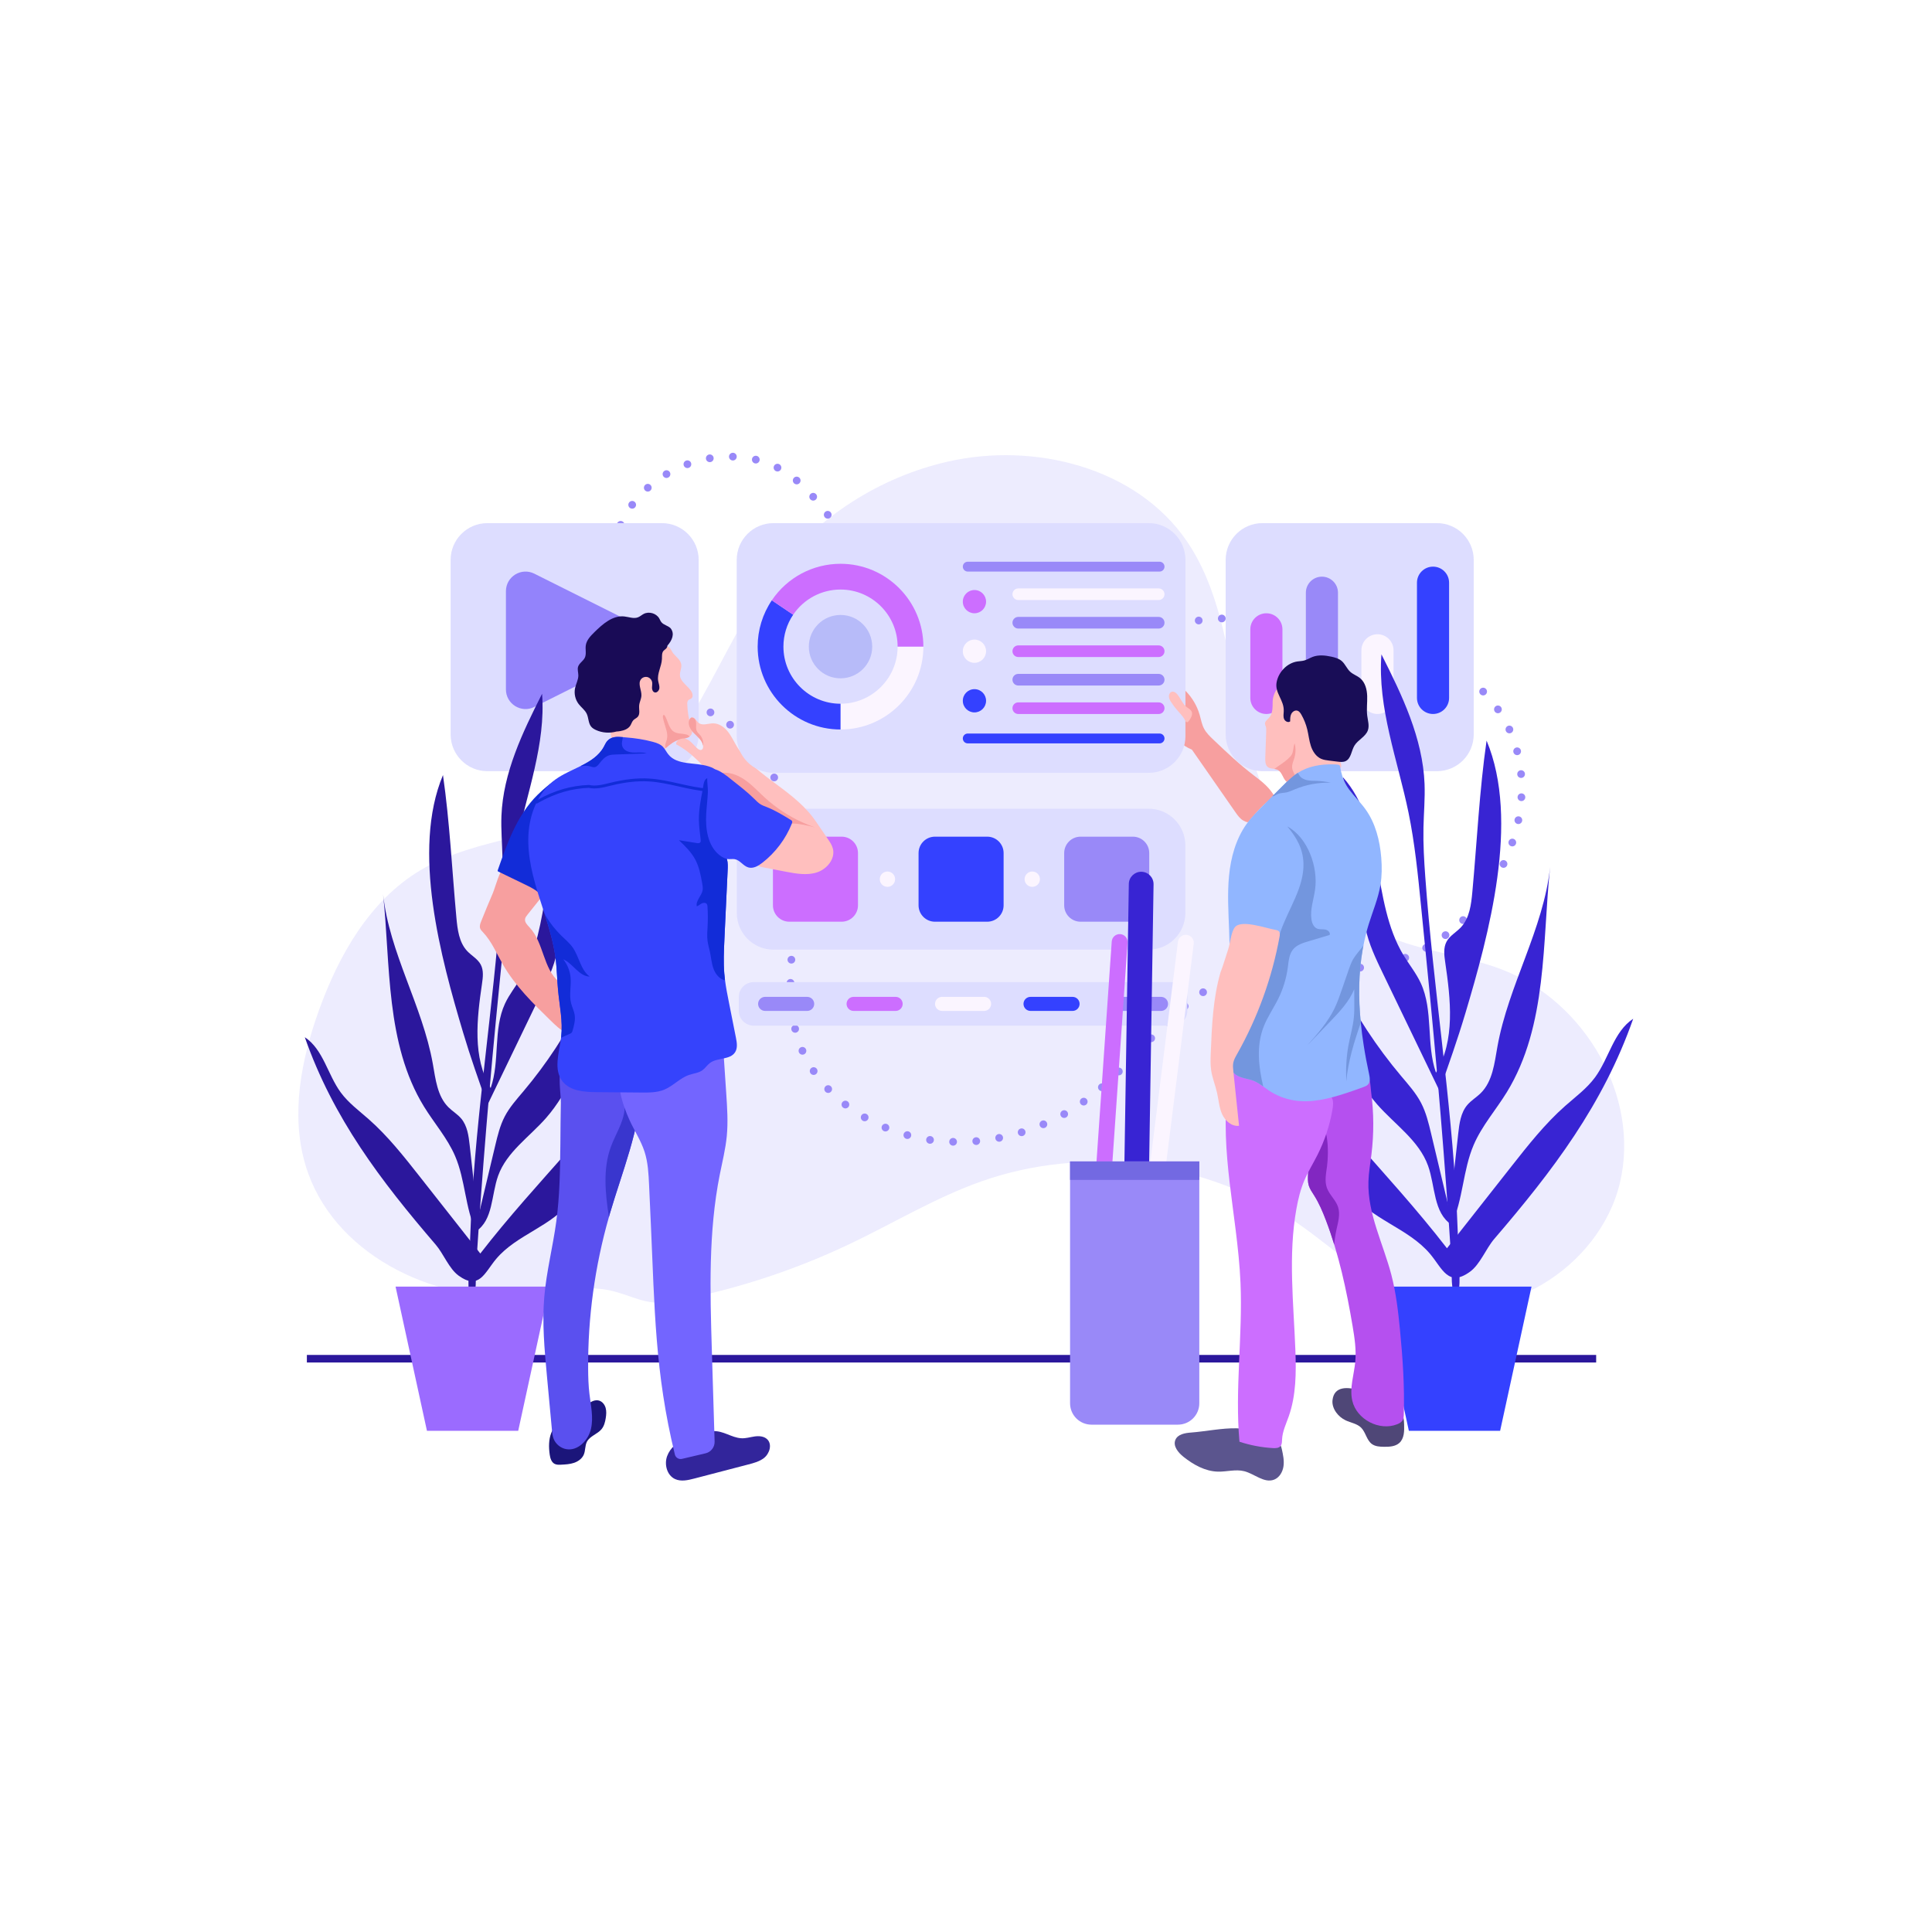 <?xml version="1.0" encoding="UTF-8" standalone="no"?> <svg xmlns:dc="http://purl.org/dc/elements/1.1/" xmlns:cc="http://creativecommons.org/ns#" xmlns:rdf="http://www.w3.org/1999/02/22-rdf-syntax-ns#" xmlns:svg="http://www.w3.org/2000/svg" xmlns="http://www.w3.org/2000/svg" viewBox="0 0 1000 669.333" height="666.667" width="666.667" xml:space="preserve" id="svg2"><g transform="matrix(1.333,0,0,-1.333,0,669.333)" id="g10"><g transform="scale(0.1)" id="g12"><path id="path16" style="fill:#2b179c;fill-opacity:1;fill-rule:nonzero;stroke:none" d="m 1191.58,971.051 h 5006.25 v 29.359 H 1191.58 Z"></path><path id="path18" style="fill:#edecfe;fill-opacity:1;fill-rule:nonzero;stroke:none" d="m 2026.35,1229.84 c -352.69,-26.09 -738.93,168.43 -840.08,507.31 -58.38,195.6 -17.33,407.6 51.53,599.76 77.17,215.31 197.68,427.52 393.86,545.08 224.2,134.34 512.24,125.21 736.68,259.14 319.7,190.78 415.94,603.31 642.44,898.78 164.84,215.02 406.56,369.79 670.83,429.52 336.56,76.07 729.52,-22.98 925.27,-307.13 124.43,-180.63 155.73,-406.89 200.01,-621.72 75.28,-365.18 231.24,-759.62 572.05,-910.85 145.14,-64.4 308.53,-76.37 456.45,-134.09 319.43,-124.63 533.84,-492.42 454.87,-826.08 -78.97,-333.66 -465.32,-569.12 -790.14,-459.27 -175.03,59.2 -309.84,196.97 -462.05,301.73 -352.88,242.86 -823.49,305.1 -1227.37,162.32 -177.26,-62.66 -339.31,-161.08 -508.99,-242.03 -220.17,-105.04 -454.24,-180.92 -694.2,-225.01 -100.21,-18.42 -154.22,26.38 -244.38,44.73 -108.2,22.01 -228.41,-14.17 -336.78,-22.19"></path><path id="path20" style="fill:none;stroke:#9989f8;stroke-width:30;stroke-linecap:round;stroke-linejoin:round;stroke-miterlimit:4;stroke-dasharray:0, 89.982;stroke-dashoffset:0;stroke-opacity:1" d="m 5454.2,3762.79 c 92.18,-34.9 178.13,-80.59 252.34,-139.47 407.98,-323.78 144.97,-977.3 -312.15,-1101.23 -180.16,-48.84 -376.38,13.32 -556.62,-35.2 -256.76,-69.1 -402.94,-333.97 -615.95,-493.12 -155.01,-115.81 -351.19,-175.3 -544.42,-165.08 -246.09,13.01 -496.96,157.33 -576.38,390.61 -50.49,148.29 -28.1,309.89 -16.86,466.14 19.1,265.6 -11.57,566.97 -216.49,737.04 -87.26,72.42 -197.24,112.35 -287.71,180.72 -195.38,147.63 -271.4,442.03 -152.39,656.05 119.02,214.02 430.25,300.9 632.19,162.38 108.83,-74.65 174.76,-195.5 259.05,-297.03 195.43,-235.39 506.83,-369.48 812.13,-349.7 221.61,14.36 435.73,82.46 658.44,86.91 210.26,4.21 453.87,-19.17 664.82,-99.02 z"></path><path id="path22" style="fill:#ddddff;fill-opacity:1;fill-rule:nonzero;stroke:none" d="m 2570.14,3267.12 h -677.6 c -78.86,0 -142.79,63.93 -142.79,142.79 v 677.6 c 0,78.86 63.93,142.79 142.79,142.79 h 677.6 c 78.86,0 142.79,-63.93 142.79,-142.79 v -677.6 c 0,-78.86 -63.93,-142.79 -142.79,-142.79"></path><path id="path24" style="fill:#9383fb;fill-opacity:1;fill-rule:nonzero;stroke:none" d="m 1964.5,3584.61 v 381.31 c 0,56.63 59.59,93.47 110.25,68.14 l 381.32,-190.65 c 56.14,-28.08 56.14,-108.21 0,-136.28 l -381.32,-190.66 c -50.66,-25.33 -110.25,11.51 -110.25,68.14"></path><path id="path26" style="fill:#ddddff;fill-opacity:1;fill-rule:nonzero;stroke:none" d="m 5579.62,3267.12 h -677.6 c -78.87,0 -142.8,63.93 -142.8,142.79 v 677.6 c 0,78.86 63.93,142.79 142.8,142.79 h 677.6 c 78.85,0 142.79,-63.93 142.79,-142.79 v -677.6 c 0,-78.86 -63.94,-142.79 -142.79,-142.79"></path><path id="path28" style="fill:#cc6eff;fill-opacity:1;fill-rule:nonzero;stroke:none" d="m 4917.25,3489.2 v 0 c -34.43,0 -62.35,27.92 -62.35,62.36 v 266.32 c 0,34.44 27.92,62.36 62.35,62.36 v 0 c 34.45,0 62.37,-27.92 62.37,-62.36 v -266.32 c 0,-34.44 -27.92,-62.36 -62.37,-62.36"></path><path id="path30" style="fill:#9989f8;fill-opacity:1;fill-rule:nonzero;stroke:none" d="m 5132.97,3489.2 v 0 c -34.45,0 -62.37,27.92 -62.37,62.36 v 408.48 c 0,34.44 27.92,62.36 62.37,62.36 v 0 c 34.43,0 62.35,-27.92 62.35,-62.36 v -408.48 c 0,-34.44 -27.92,-62.36 -62.35,-62.36"></path><path id="path32" style="fill:#fbf5ff;fill-opacity:1;fill-rule:nonzero;stroke:none" d="m 5348.67,3489.2 v 0 c -34.45,0 -62.37,27.92 -62.37,62.36 v 184.91 c 0,34.44 27.92,62.36 62.37,62.36 v 0 c 34.44,0 62.36,-27.92 62.36,-62.36 v -184.91 c 0,-34.44 -27.92,-62.36 -62.36,-62.36"></path><path id="path34" style="fill:#3441ff;fill-opacity:1;fill-rule:nonzero;stroke:none" d="m 5564.37,3489.2 v 0 c -34.43,0 -62.35,27.92 -62.35,62.36 v 447.41 c 0,34.44 27.92,62.36 62.35,62.36 v 0 c 34.44,0 62.36,-27.92 62.36,-62.36 v -447.41 c 0,-34.44 -27.92,-62.36 -62.36,-62.36"></path><path id="path36" style="fill:#ddddff;fill-opacity:1;fill-rule:nonzero;stroke:none" d="M 4552.94,2279.07 H 2926.27 c -31.8,0 -57.57,25.77 -57.57,57.56 v 53.72 c 0,31.8 25.77,57.57 57.57,57.57 h 1626.67 c 31.78,0 57.55,-25.77 57.55,-57.57 v -53.72 c 0,-31.79 -25.77,-57.56 -57.55,-57.56"></path><path id="path38" style="fill:#9989f8;fill-opacity:1;fill-rule:nonzero;stroke:none" d="m 3134.23,2336.19 h -163.25 c -15.08,0 -27.3,12.22 -27.3,27.3 v 0 c 0,15.08 12.22,27.31 27.3,27.31 h 163.25 c 15.08,0 27.31,-12.23 27.31,-27.31 v 0 c 0,-15.08 -12.23,-27.3 -27.31,-27.3"></path><path id="path40" style="fill:#cc6eff;fill-opacity:1;fill-rule:nonzero;stroke:none" d="m 3477.73,2336.19 h -163.25 c -15.08,0 -27.3,12.22 -27.3,27.3 v 0 c 0,15.08 12.22,27.31 27.3,27.31 h 163.25 c 15.08,0 27.3,-12.23 27.3,-27.31 v 0 c 0,-15.08 -12.22,-27.3 -27.3,-27.3"></path><path id="path42" style="fill:#fbf5ff;fill-opacity:1;fill-rule:nonzero;stroke:none" d="m 3821.23,2336.19 h -163.26 c -15.07,0 -27.29,12.22 -27.29,27.3 v 0 c 0,15.08 12.22,27.31 27.29,27.31 h 163.26 c 15.07,0 27.3,-12.23 27.3,-27.31 v 0 c 0,-15.08 -12.23,-27.3 -27.3,-27.3"></path><path id="path44" style="fill:#3441ff;fill-opacity:1;fill-rule:nonzero;stroke:none" d="m 4164.72,2336.19 h -163.25 c -15.08,0 -27.3,12.22 -27.3,27.3 v 0 c 0,15.08 12.22,27.31 27.3,27.31 h 163.25 c 15.08,0 27.31,-12.23 27.31,-27.31 v 0 c 0,-15.08 -12.23,-27.3 -27.31,-27.3"></path><path id="path46" style="fill:#9989f8;fill-opacity:1;fill-rule:nonzero;stroke:none" d="m 4508.22,2336.19 h -163.25 c -15.08,0 -27.31,12.22 -27.31,27.3 v 0 c 0,15.08 12.23,27.31 27.31,27.31 h 163.25 c 15.08,0 27.3,-12.23 27.3,-27.31 v 0 c 0,-15.08 -12.22,-27.3 -27.3,-27.3"></path><path id="path48" style="fill:#ddddff;fill-opacity:1;fill-rule:nonzero;stroke:none" d="M 4459.96,2574.05 H 3003.75 c -78.87,0 -142.79,63.93 -142.79,142.79 v 261.77 c 0,78.86 63.92,142.79 142.79,142.79 h 1456.21 c 78.86,0 142.79,-63.93 142.79,-142.79 v -261.77 c 0,-78.86 -63.93,-142.79 -142.79,-142.79"></path><path id="path50" style="fill:#cc6eff;fill-opacity:1;fill-rule:nonzero;stroke:none" d="m 3267.84,2682.61 h -202.88 c -35.16,0 -63.67,28.51 -63.67,63.67 v 202.88 c 0,35.17 28.51,63.67 63.67,63.67 h 202.88 c 35.17,0 63.67,-28.5 63.67,-63.67 v -202.88 c 0,-35.16 -28.5,-63.67 -63.67,-63.67"></path><path id="path52" style="fill:#3441ff;fill-opacity:1;fill-rule:nonzero;stroke:none" d="m 3833.3,2682.61 h -202.89 c -35.16,0 -63.67,28.51 -63.67,63.67 v 202.88 c 0,35.17 28.51,63.67 63.67,63.67 h 202.89 c 35.16,0 63.67,-28.5 63.67,-63.67 v -202.88 c 0,-35.16 -28.51,-63.67 -63.67,-63.67"></path><path id="path54" style="fill:#9989f8;fill-opacity:1;fill-rule:nonzero;stroke:none" d="m 4398.75,2682.61 h -202.88 c -35.17,0 -63.68,28.51 -63.68,63.67 v 202.88 c 0,35.17 28.51,63.67 63.68,63.67 h 202.88 c 35.16,0 63.67,-28.5 63.67,-63.67 v -202.88 c 0,-35.16 -28.51,-63.67 -63.67,-63.67"></path><path id="path56" style="fill:#fbf5ff;fill-opacity:1;fill-rule:nonzero;stroke:none" d="m 3475.68,2847.72 c 0,16.46 -13.34,29.8 -29.8,29.8 -16.45,0 -29.79,-13.34 -29.79,-29.8 0,-16.45 13.34,-29.79 29.79,-29.79 16.46,0 29.8,13.34 29.8,29.79"></path><path id="path58" style="fill:#fbf5ff;fill-opacity:1;fill-rule:nonzero;stroke:none" d="m 4038.08,2847.72 c 0,16.46 -13.34,29.8 -29.79,29.8 -16.46,0 -29.8,-13.34 -29.8,-29.8 0,-16.45 13.34,-29.79 29.8,-29.79 16.45,0 29.79,13.34 29.79,29.79"></path><path id="path60" style="fill:#2b179c;fill-opacity:1;fill-rule:nonzero;stroke:none" d="m 1183.5,2234.14 c 71.93,-47.58 88.52,-145.1 139.64,-214.55 29.85,-40.57 71.14,-70.9 108.9,-104.22 74.22,-65.5 135.88,-143.75 197.1,-221.53 78.63,-99.9 157.25,-199.79 235.87,-299.68 217.55,281.44 480.95,526.87 679.56,822 -18.91,-168.37 -171.99,-286.87 -244.12,-440.17 -27.35,-58.11 -43.45,-122.26 -81.28,-174.16 -75.14,-103.03 -211.92,-132.49 -292.88,-228.9 -44.15,-52.57 -65.81,-122.22 -145.2,-64.87 -37.56,27.13 -58.68,84.87 -89.03,120.22 -214.12,249.41 -398.2,490.82 -508.56,805.86"></path><path id="path62" style="fill:#2b179c;fill-opacity:1;fill-rule:nonzero;stroke:none" d="m 1646.17,1965.04 c 39.76,-64.71 91.17,-122.78 121.09,-192.58 39.87,-93.03 38.55,-200.04 80.96,-291.94 66.78,42.94 59.22,140.74 85.97,215.48 33.05,92.38 121.57,150.91 186.28,224.65 45.17,51.49 79.37,111.55 110.98,172.31 108.23,207.98 191.34,438.75 171.46,672.37 -62.56,-271.48 -190.54,-527.65 -370.04,-740.7 -26.39,-31.32 -54.13,-62.11 -73.05,-98.42 -18.31,-35.15 -27.66,-74.14 -36.84,-112.68 -22.58,-94.72 -45.15,-189.44 -67.72,-284.16 -10.48,94.88 -20.96,189.75 -31.43,284.62 -4.06,36.74 -9.08,75.82 -32.84,104.14 -14.24,16.96 -33.96,28.38 -49.68,43.98 -43.32,42.94 -50.06,109.16 -60.77,169.21 -40.21,225.44 -168.67,430.01 -192.98,657.72 28.92,-270.89 8.92,-580.41 158.61,-824"></path><path id="path64" style="fill:#2b179c;fill-opacity:1;fill-rule:nonzero;stroke:none" d="m 1797.99,2253.14 c 28.36,-95.13 61.51,-188.74 94.65,-282.29 68.82,142.76 137.64,285.53 206.46,428.31 26.04,54.01 52.31,108.73 64.25,167.49 8.68,42.71 9.56,86.55 12.41,130.03 9.34,142.43 39.97,282.51 70.52,421.94 -155.18,-172.56 -102.21,-453.06 -222.06,-651.78 -20.7,-34.31 -46.37,-65.76 -63.24,-102.1 -46.93,-101.08 -18.99,-222.71 -55.69,-327.94 -71.14,118.46 -53.79,267.82 -33.77,404.54 3.7,25.21 7.08,52.44 -4.93,74.91 -11.69,21.86 -35.32,34.22 -52.34,52.24 -31.98,33.88 -37.87,83.99 -42.14,130.38 -16.94,183.73 -25.8,370.71 -52.06,553.17 -122.72,-293.15 -7.79,-711.27 77.94,-998.9"></path><path id="path66" style="fill:#2b179c;fill-opacity:1;fill-rule:nonzero;stroke:none" d="m 1924.99,2293.37 c 5.63,58.41 11.43,116.81 17.23,175.2 5.96,60.01 11.92,120.01 17.87,180.01 11.3,113.79 22.64,227.81 45.65,339.83 39.59,192.71 113.95,383.06 99.11,579.23 -75.68,-149.8 -151.13,-306.15 -157.78,-473.84 -2.11,-53.29 2.83,-106.58 3.97,-159.9 1.3,-60.44 -2.3,-120.87 -6.69,-181.17 -29.5,-404.96 -94.8,-806.66 -115.11,-1212.37 -2.9,-57.81 -4.89,-115.68 -5.72,-173.57 -0.57,-40.39 -13.98,-117.49 7.93,-149.96 21.95,24.93 14.38,82.7 16.41,114.35 3.03,47.26 6.16,94.53 9.41,141.79 6.28,91.26 12.97,182.48 20.08,273.67 14.21,182.38 30.1,364.64 47.64,546.73"></path><path id="path68" style="fill:#9b6bff;fill-opacity:1;fill-rule:nonzero;stroke:none" d="m 2012.2,705.77 h -354.37 l -121.89,559.92 H 2134.1 L 2012.2,705.77"></path><path id="path70" style="fill:#3824d3;fill-opacity:1;fill-rule:nonzero;stroke:none" d="m 6341.62,2305.82 c -76.32,-50.48 -93.92,-153.95 -148.16,-227.64 -31.68,-43.04 -75.48,-75.21 -115.54,-110.58 -78.74,-69.49 -144.17,-152.52 -209.13,-235.05 -83.42,-105.99 -166.84,-211.98 -250.26,-317.96 -230.82,298.62 -510.29,559.03 -721.01,872.15 20.06,-178.63 182.48,-304.36 259.01,-467.02 29.01,-61.66 46.09,-129.72 86.24,-184.78 79.72,-109.33 224.84,-140.57 310.75,-242.88 46.83,-55.77 69.82,-129.67 154.06,-68.81 39.84,28.78 62.25,90.04 94.46,127.55 227.18,264.63 422.49,520.76 539.58,855.02"></path><path id="path72" style="fill:#3824d3;fill-opacity:1;fill-rule:nonzero;stroke:none" d="m 5850.72,2020.3 c -42.19,-68.65 -96.73,-130.26 -128.47,-204.33 -42.3,-98.7 -40.91,-212.24 -85.91,-309.74 -70.85,45.56 -62.83,149.31 -91.21,228.63 -35.07,98 -128.99,160.12 -197.64,238.35 -47.93,54.62 -84.21,118.35 -117.76,182.81 -114.83,220.68 -203.01,465.53 -181.92,713.4 66.39,-288.04 202.17,-559.83 392.63,-785.89 27.99,-33.23 57.43,-65.9 77.51,-104.43 19.42,-37.29 29.34,-78.65 39.09,-119.55 23.94,-100.5 47.89,-201 71.84,-301.5 11.12,100.67 22.23,201.33 33.35,302 4.3,38.97 9.63,80.45 34.84,110.48 15.1,18 36.03,30.12 52.71,46.66 45.96,45.56 53.12,115.82 64.48,179.54 42.66,239.19 178.96,456.25 204.76,697.85 -30.69,-287.42 -9.47,-615.82 -168.3,-874.28"></path><path id="path74" style="fill:#3824d3;fill-opacity:1;fill-rule:nonzero;stroke:none" d="m 5689.64,2325.98 c -30.08,-100.92 -65.26,-200.25 -100.42,-299.52 -73.02,151.49 -146.04,302.96 -219.06,454.45 -27.62,57.31 -55.51,115.36 -68.17,177.71 -9.21,45.31 -10.15,91.83 -13.18,137.96 -9.9,151.13 -42.4,299.75 -74.8,447.68 164.64,-183.09 108.44,-480.69 235.61,-691.54 21.95,-36.4 49.18,-69.76 67.09,-108.33 49.79,-107.25 20.14,-236.3 59.08,-347.95 75.5,125.7 57.08,284.16 35.83,429.23 -3.92,26.74 -7.5,55.64 5.24,79.47 12.39,23.2 37.47,36.32 55.53,55.44 33.92,35.93 40.18,89.11 44.72,138.33 17.96,194.94 27.36,393.33 55.22,586.92 130.22,-311.04 8.27,-754.67 -82.69,-1059.85"></path><path id="path76" style="fill:#3824d3;fill-opacity:1;fill-rule:nonzero;stroke:none" d="m 5554.89,2368.67 c -5.97,61.97 -12.12,123.93 -18.27,185.89 -6.33,63.66 -12.65,127.32 -18.97,190.98 -11.99,120.74 -24.02,241.72 -48.43,360.57 -42.01,204.47 -120.91,406.43 -105.16,614.58 80.3,-158.94 160.35,-324.83 167.41,-502.76 2.24,-56.54 -3.01,-113.08 -4.22,-169.65 -1.36,-64.12 2.44,-128.24 7.1,-192.23 31.29,-429.66 100.59,-855.87 122.14,-1286.34 3.07,-61.33 5.19,-122.73 6.06,-184.15 0.61,-42.86 14.84,-124.66 -8.4,-159.11 -23.3,26.45 -15.27,87.74 -17.42,121.32 -3.21,50.16 -6.54,100.3 -9.99,150.44 -6.66,96.82 -13.76,193.61 -21.29,290.36 -15.09,193.52 -31.95,386.9 -50.56,580.1"></path><path id="path78" style="fill:#3441ff;fill-opacity:1;fill-rule:nonzero;stroke:none" d="m 5470.56,705.77 h 354.37 l 121.9,559.92 h -598.16 l 121.89,-559.92"></path><path id="path80" style="fill:#fbf5ff;fill-opacity:1;fill-rule:nonzero;stroke:none" d="m 4477.43,1587.67 v 0 c -16.9,2.12 -28.88,17.54 -26.76,34.45 l 123.29,982.71 c 2.12,16.9 17.54,28.88 34.43,26.76 v 0 c 16.91,-2.12 28.89,-17.54 26.77,-34.44 l -123.29,-982.72 c -2.12,-16.89 -17.54,-28.88 -34.44,-26.76"></path><path id="path82" style="fill:#cc6eff;fill-opacity:1;fill-rule:nonzero;stroke:none" d="m 4277.14,1584.83 v 0 c -17,1.17 -29.82,15.9 -28.65,32.9 l 68.32,988.06 c 1.17,17 15.9,29.82 32.89,28.64 v 0 c 17,-1.17 29.83,-15.9 28.65,-32.89 l -68.31,-988.07 c -1.19,-16.99 -15.91,-29.81 -32.9,-28.64"></path><path id="path84" style="fill:#3824d3;fill-opacity:1;fill-rule:nonzero;stroke:none" d="m 4411.36,1573.21 v 0 c -26.52,0.41 -47.68,22.26 -47.26,48.79 l 19.05,1207.28 c 0.42,26.53 22.27,47.69 48.79,47.27 v 0 c 26.52,-0.42 47.7,-22.26 47.28,-48.78 l -19.07,-1207.29 c -0.41,-26.53 -22.25,-47.69 -48.79,-47.27"></path><path id="path86" style="fill:#9989f8;fill-opacity:1;fill-rule:nonzero;stroke:none" d="m 4573.79,729.672 h -335.68 c -45.89,0 -83.08,37.187 -83.08,83.078 v 939.04 h 501.84 V 812.75 c 0,-45.891 -37.2,-83.078 -83.08,-83.078"></path><path id="path88" style="fill:#7369e2;fill-opacity:1;fill-rule:nonzero;stroke:none" d="m 4155.03,1680.03 h 501.84 v 71.758 h -501.84 z"></path><path id="path90" style="fill:#1b157a;fill-opacity:1;fill-rule:nonzero;stroke:none" d="m 2134.53,613.172 c 1.99,-13.91 6.57,-29.332 19.08,-35.75 7.63,-3.922 16.65,-3.582 25.21,-3.16 16.95,0.847 34.15,1.738 50.21,7.218 16.05,5.489 31.1,16.258 37.77,31.872 6.78,15.839 4.3,34.687 12.21,50 11.6,22.429 40.85,29.418 56.86,48.949 9.8,11.961 13.76,27.609 16.19,42.879 2.08,13.152 3.21,26.8 -0.42,39.609 -3.63,12.801 -12.83,24.711 -25.63,28.359 -14.56,4.153 -30.1,-3.019 -41.71,-12.738 -11.6,-9.719 -20.88,-22.058 -32.95,-31.191 -16.13,-12.199 -36.08,-17.879 -54.68,-25.828 -59.54,-25.461 -70.8,-79.77 -62.14,-140.219"></path><path id="path92" style="fill:#5a50ef;fill-opacity:1;fill-rule:nonzero;stroke:none" d="m 2491.1,2041.43 c -7.19,-165.9 -75.2,-329.39 -122.79,-491.6 -1.3,-4.6 -2.7,-9.2 -3.9,-13.8 -54.7,-191.3 -82,-390.4 -80.7,-589.288 0.2,-32.41 1.2,-64.91 5,-97.101 5.3,-45.5 16.3,-91.809 6,-136.411 -10.3,-44.601 -51.2,-86.8 -96.2,-78.589 -22.2,3.988 -41.7,20.398 -49.4,41.488 -3.9,10.613 -5,21.902 -6,33.113 -6.5,70.488 -13.01,140.887 -19.6,211.387 -9.3,101.411 -18.7,203.401 -10.11,304.901 8.31,98.5 33.41,194.8 46.61,292.81 13.5,99.2 14.7,199.69 15.89,299.79 0,53.8 1.21,107.71 1.9,161.6 0.4,36.91 -14.2,108.8 5.91,140.6 34.29,53.91 208.6,49.9 267.6,59.21 8.1,1.3 17.09,2.39 23.9,-2.21 7.3,-4.89 9.4,-14.6 10.6,-23.4 5.5,-37.6 6.9,-75.1 5.29,-112.5"></path><path id="path94" style="fill:#3936ce;fill-opacity:1;fill-rule:nonzero;stroke:none" d="m 2491.1,2041.43 c -7.19,-165.9 -75.2,-329.39 -122.79,-491.6 -1.3,-4.6 -2.7,-9.2 -3.9,-13.8 -14.11,91.6 -24,186.2 7.6,272.6 17.7,48.11 48,92.71 53.09,143.7 2.31,23.51 -0.79,47.61 4.91,70.61 13.7,55.49 40.6,45 61.09,18.49"></path><path id="path96" style="fill:#32259b;fill-opacity:1;fill-rule:nonzero;stroke:none" d="m 2878.14,676.93 c 17.46,-1.129 34.57,4.449 51.88,6.929 17.32,2.481 36.91,1.09 49.33,-11.23 19.86,-19.68 8.85,-55.738 -13.3,-72.797 -17.25,-13.293 -38.96,-19.09 -60.04,-24.594 -69.95,-18.246 -139.91,-36.488 -209.86,-54.738 -24.6,-6.418 -51.53,-12.68 -74.68,-2.16 -31.38,14.25 -42.81,56.308 -31.18,88.742 11.64,32.438 40.68,55.77 71.64,70.918 32.34,15.84 71.5,24.672 107.52,26.469 39.63,1.98 70.41,-25.047 108.69,-27.539"></path><path id="path98" style="fill:#7365ff;fill-opacity:1;fill-rule:nonzero;stroke:none" d="m 2444.4,1912.42 c 18.79,-41.32 44.36,-79.7 58.34,-122.88 13.52,-41.79 15.63,-86.27 17.63,-130.15 2.38,-52.18 4.75,-104.35 7.13,-156.53 14.46,-317.63 15.36,-570.981 92.99,-889.11 2.99,-12.238 15.37,-19.82 27.62,-16.941 v 0 l 91.7,21.613 c 21.03,4.957 35.66,24.027 35.01,45.617 l -10.81,356.601 c -6.89,227.17 -13.6,456.66 30.77,679.54 9.91,49.78 22.36,99.19 27.26,149.7 5.3,54.73 1.64,109.88 -2.02,164.74 l -14.68,220.02 c -0.01,0.13 -0.1,0.24 -0.23,0.26 -37.19,6.11 -75.24,-0.94 -111.91,-9.7 -76,-18.15 -201.97,-42.53 -261.58,-96.18 -53.99,-48.6 -13.45,-158.93 12.78,-216.6"></path><path id="path100" style="fill:#ffbfbe;fill-opacity:1;fill-rule:nonzero;stroke:none" d="m 2682.83,3442.6 c 3.24,-10.49 7.03,-21.98 2.45,-31.91 -1.78,-3.91 -4.35,-6.81 -7.58,-9.15 -9.94,-7.15 -25.34,-8.15 -38.06,-11.39 -20.98,-5.13 -38.27,-19.08 -54.56,-33.47 -1.68,-1.46 -3.46,-2.9 -5.14,-4.47 -12.49,18.3 -37.27,22.32 -59.25,24.44 -47.98,4.47 -96.08,6.7 -144.28,6.58 -2.8,15.74 -5.58,31.36 -8.37,47.09 -0.9,5.25 -1.79,10.83 0.22,15.74 2.12,5.24 7.14,8.59 12.27,10.93 17.41,7.82 41.4,7.7 49.99,24.89 2.8,5.58 3.24,11.94 3.58,18.19 1.56,28.56 3.46,59.59 22.42,81.12 4.36,4.91 9.49,9.15 13.62,14.29 7.14,8.81 11.05,19.86 17.74,29.01 6.7,9.15 18.3,16.63 29.13,13.06 2.9,-1.01 5.58,-2.68 8.48,-3.24 7.81,-1.34 14.51,5.13 19.08,11.49 12.05,16.96 19.19,37.05 21.09,57.69 1.34,15.29 1.56,37.05 17.96,45.31 17.42,8.59 22.32,-14.29 31.36,-25.22 11.05,-13.39 28.23,-24.44 30.47,-43.08 1.67,-13.83 -6.14,-27.33 -5.25,-41.17 1.79,-27.56 34.82,-41.74 46.53,-66.73 3.57,-7.48 4.36,-17.74 -2.11,-22.99 -3.47,-2.9 -8.37,-3.57 -11.61,-6.58 -4.24,-3.91 -4.58,-10.49 -4.35,-16.29 0.89,-28.46 5.69,-56.91 14.17,-84.14"></path><path id="path102" style="fill:#190b56;fill-opacity:1;fill-rule:nonzero;stroke:none" d="m 2603.87,3822.04 c -9.95,10.4 -26.72,12.43 -35.72,23.65 -3.56,4.42 -5.54,9.87 -8.42,14.76 -11.69,19.87 -39.81,27.96 -60.28,17.34 -7.69,-4 -14.21,-10.17 -22.31,-13.28 -16.81,-6.48 -35.31,1.59 -53.22,3.46 -44.89,4.69 -83.51,-29.32 -115.71,-60.94 -14.91,-14.65 -30.65,-30.84 -33.67,-51.53 -2.34,-15.98 3.23,-33.33 -3.77,-47.89 -6.36,-13.23 -21.86,-20.97 -26.14,-35.02 -3.25,-10.67 0.9,-22.07 1.03,-33.23 0.2,-17.22 -9.15,-33.01 -12.73,-49.87 -4.5,-21.18 0.68,-44.21 13.81,-61.43 10.02,-13.14 24.41,-23.1 31.48,-38.03 7.6,-16.03 5.92,-36.22 17.18,-49.93 4.82,-5.86 11.53,-9.84 18.41,-13.02 24.79,-11.46 53.66,-13.24 79.95,-5.96 4.94,0.29 9.86,0.8 14.71,1.66 15,2.68 30.74,8.44 38.94,21.26 4.38,6.86 6.31,15.31 11.96,21.16 5,5.2 12.37,7.71 17.11,13.16 9.89,11.42 3.96,28.87 5.29,43.92 1.15,13.07 8.18,25.15 8.8,38.26 1.03,21.44 -14.62,45.1 -2.29,62.67 5.56,7.92 16.28,11.74 25.65,9.31 9.37,-2.43 16.84,-10.83 18.36,-20.39 1.12,-7.05 -0.73,-14.22 -0.65,-21.36 0.08,-7.14 3.01,-15.22 9.76,-17.53 9.13,-3.11 18.1,6.84 18.95,16.45 0.85,9.6 -3.24,18.88 -4.8,28.39 -4.66,28.46 13.38,55.82 14.67,84.63 0.49,11.15 -1.08,23.8 6.41,32.08 2.85,3.17 6.74,5.25 9.71,8.32 3.09,3.19 4.87,7.45 5.37,11.85 17.63,19.97 29.27,45.7 12.16,67.08"></path><path id="path104" style="fill:#f79f9f;fill-opacity:1;fill-rule:nonzero;stroke:none" d="m 2677.7,3401.54 c -9.94,-7.15 -25.34,-8.15 -38.06,-11.39 -20.98,-5.13 -38.27,-19.08 -54.56,-33.47 -2.01,3.9 -2.35,8.81 -1.68,13.27 1.12,6.7 4.02,12.84 5.81,19.42 6.02,23.32 -4.91,46.42 -10.94,68.63 -1.12,4.01 -9.26,28.79 0.11,27.45 5.24,-0.78 15.4,-31.58 17.74,-36.83 4.58,-9.93 9.49,-20.3 18.31,-26.78 13.5,-10.04 32.13,-8.03 48.65,-11.71 5.58,-1.23 11.6,-4.13 14.62,-8.59"></path><path id="path106" style="fill:#f79f9f;fill-opacity:1;fill-rule:nonzero;stroke:none" d="m 1868.27,2683.89 c -3.43,-8.59 -6.88,-18.08 -3.99,-26.86 2.05,-6.2 6.93,-10.96 11.41,-15.7 33.77,-35.67 52.67,-82.44 77.12,-125.04 47.85,-83.35 117.61,-151.59 186.46,-218.65 18.58,-18.09 37.62,-36.51 61.02,-47.69 2.63,40.97 4.59,81.99 5.89,123.03 0.57,18.09 0.62,37.56 -9.7,52.43 -6.75,9.7 -17.09,16.15 -26.13,23.75 -61.76,51.91 -58.65,151.73 -113.58,210.83 -8.93,9.61 -20.16,20.42 -17.9,33.35 1.07,6.08 5.05,11.17 8.9,15.99 26.84,33.6 53.69,67.19 80.53,100.78 1.4,1.76 -141.09,105.92 -167.49,88.73 -20.42,-13.3 -37.55,-83.05 -47.39,-105.93 -15.52,-36.15 -30.57,-72.49 -45.15,-109.02"></path><path id="path108" style="fill:#122cd8;fill-opacity:1;fill-rule:nonzero;stroke:none" d="m 2088.11,3175.98 c -41.22,-40.19 -71.93,-90.06 -96.46,-142.14 -23.03,-48.87 -40.93,-99.97 -58.78,-150.97 -0.38,-1.1 -0.77,-2.32 -0.36,-3.41 0.45,-1.19 1.7,-1.85 2.84,-2.4 34.85,-16.86 69.7,-33.72 104.55,-50.58 26.06,-12.61 53.5,-26.44 68.7,-51.08 2.65,-4.3 6.33,-9.58 11.27,-8.54 3.98,0.84 5.81,5.36 6.94,9.27 13.38,46.2 19.94,94.36 19.41,142.46 -0.33,28.91 -3.19,58 0.84,86.64 5.75,40.92 25.27,78.83 32.06,119.59 2.48,14.88 16.24,109.8 4.7,115.56 -18.56,9.28 -83.25,-52.25 -95.71,-64.4"></path><path id="path110" style="fill:#ffbfbe;fill-opacity:1;fill-rule:nonzero;stroke:none" d="m 3172.26,2874.17 c -38.84,-12.62 -81.02,-5.03 -121.08,2.67 -30.91,5.92 -61.71,11.83 -92.61,17.75 -8.04,1.56 -17.64,4.68 -18.86,12.72 -0.56,3.23 0.55,6.36 1.56,9.37 12.16,33.7 30.35,69.19 20.08,103.44 -3.68,12.28 -10.82,23.1 -18.07,33.71 -43.97,64.27 -95.64,123.41 -153.55,175.52 -54.01,48.77 -98.53,108.13 -164.48,142.17 -0.78,17.96 24.1,27.11 40.73,20.08 16.62,-7.03 27.45,-22.98 40.73,-35.26 5.13,-4.8 12.83,-9.26 18.63,-5.47 4.25,2.68 5.25,8.48 4.8,13.51 -0.11,0.78 -0.11,1.55 -0.33,2.34 -3.02,19.53 -20.64,33.48 -34.93,47.65 -14.95,14.73 -27.67,37.82 -16.29,55.34 1.56,2.35 3.46,4.58 6.03,5.58 0.22,0.12 0.33,0.12 0.55,0.12 11.05,4.01 17.97,-12.17 27.01,-20.2 14.61,-12.84 37.04,-2.68 56.46,-2.35 22.66,0.23 43.29,-14.17 57.47,-31.91 14.17,-17.74 23.43,-38.72 35.26,-58.14 32.14,-53.11 81.8,-92.95 131.45,-130.22 57.81,-43.3 118.07,-85.48 162.14,-142.72 8.59,-11.16 16.52,-22.77 24.44,-34.48 11.83,-17.3 23.55,-34.48 35.26,-51.78 7.92,-11.61 15.96,-23.55 19.42,-37.16 10.15,-39.61 -22.99,-79.68 -61.82,-92.28"></path><path id="path112" style="fill:#f79f9f;fill-opacity:1;fill-rule:nonzero;stroke:none" d="m 2730.7,3370.96 c -0.11,-1.45 -0.23,-3.01 -0.89,-4.24 -3.02,19.53 -20.64,33.48 -34.93,47.65 -14.95,14.73 -27.67,37.82 -16.29,55.34 1.56,2.35 3.46,4.58 6.03,5.58 0.22,0.12 0.33,0.12 0.55,0.12 4.91,0 9.49,-1.9 12.72,-5.81 10.16,-12.05 1.12,-31.24 7.37,-45.75 3.01,-6.92 9.26,-11.83 14.06,-17.63 8.03,-9.82 12.16,-22.65 11.38,-35.26"></path><path id="path114" style="fill:#f79f9f;fill-opacity:1;fill-rule:nonzero;stroke:none" d="m 2780.39,3259.65 c 10.5,-0.43 20.97,1.35 31.48,1.51 31.53,0.47 61.71,-13.75 87.03,-32.54 25.33,-18.79 46.84,-42.16 70.08,-63.48 44.21,-40.54 95.04,-73.85 149.87,-98.2 14.73,-6.54 29.75,-12.44 44.94,-17.85 -27.96,6.9 -56.16,13.83 -84.94,14.87 -9.14,0.33 -18.32,0.07 -27.41,1.12 -17.73,2.04 -34.51,8.98 -50.61,16.68 -41.74,19.96 -80.82,45.48 -115.87,75.68 -15.29,13.16 -29.86,27.26 -46.44,38.75 -23.7,16.42 -50.73,27.15 -74.93,42.74 -6.01,3.86 -30.2,16.76 -24.19,26.18 4.2,6.6 32.89,-5.14 40.99,-5.46"></path><path id="path116" style="fill:#3543fc;fill-opacity:1;fill-rule:nonzero;stroke:none" d="m 2854.42,2175.91 c -19.42,-30.7 -68.74,-20.09 -97.75,-41.85 -10.83,-8.04 -18.08,-20.2 -28.91,-28.01 -15.17,-11.04 -34.92,-12.39 -52.55,-18.52 -35.38,-12.17 -61.49,-42.86 -96.08,-57.14 -27.67,-11.38 -58.7,-11.27 -88.71,-11.05 -57.81,0.45 -115.61,1.01 -173.41,1.46 -48.21,0.44 -103.22,4.01 -132.91,42.07 -35.71,45.86 -13.16,110.69 -5.57,168.72 0.22,1.56 0.33,3.01 0.55,4.46 6.92,59.59 -6.36,119.51 -12.05,179.21 -3.9,39.95 -4.24,80.23 -9.04,120.18 -7.48,61.49 -25.22,120.96 -44.18,180.11 -6.37,19.86 -12.95,39.73 -19.2,59.58 -24.99,78.9 -46.86,160.47 -42.85,243.16 3.91,82.68 37.38,167.6 104.45,216.26 29.68,21.53 65.61,36.15 98.98,52.78 36.6,18.3 70.19,39.17 89.49,74.54 4.24,7.92 7.81,16.4 13.84,22.99 15.95,17.29 38.5,16.4 59.92,14.39 4.35,-0.33 8.82,-0.78 13.06,-1.11 34.7,-2.68 68.96,-7.82 102.66,-16.85 14.17,-3.91 28.9,-8.6 39.28,-18.97 8.59,-8.49 13.61,-19.87 21.09,-29.35 34.59,-44.08 102.88,-30.24 156.78,-47.09 4.13,-1.23 8.26,-2.68 12.16,-4.35 1.68,-0.79 3.35,-1.45 5.03,-2.35 4.9,-2.57 9.48,-5.91 12.49,-10.49 4.47,-7.03 4.69,-15.95 4.47,-24.32 -0.56,-17.19 -2.24,-34.71 -4.47,-52.23 0,0 0,0 0,-0.11 -0.22,-2.23 -0.55,-4.35 -0.78,-6.58 -8.81,-68.74 -22.43,-138.04 9.15,-197.74 11.16,-20.87 27.45,-39.39 33.48,-62.26 3.9,-14.85 3.24,-30.36 2.45,-45.64 -3.57,-77.56 -7.14,-155.11 -10.93,-232.56 -0.45,-11.49 -1,-22.87 -1.57,-34.37 -2,-43.63 -4.01,-87.37 -0.44,-130.89 0.67,-8.37 1.56,-16.62 2.68,-24.99 3.68,-29.36 9.6,-58.48 15.28,-87.49 9.04,-45.86 18.19,-91.73 27.34,-137.7 3.69,-18.75 7.03,-39.72 -3.23,-55.9"></path><path id="path118" style="fill:#122cd8;fill-opacity:1;fill-rule:nonzero;stroke:none" d="m 2084.16,3141.67 c -1.88,0 -3.71,0.94 -4.76,2.67 -1.61,2.63 -0.78,6.06 1.85,7.67 3.44,2.1 6.94,4.11 10.45,6.03 63.28,34.93 126.96,53.11 194.67,55.61 l 0.73,0.02 0.72,-0.16 c 24.66,-5.59 50.87,0.87 76.21,7.13 l 7.3,1.8 c 55.47,13.5 104.3,18.76 149.3,16.05 39.88,-2.39 79.38,-11.28 117.58,-19.87 36.93,-8.31 75.12,-16.9 113.22,-19.46 3.07,-0.21 5.4,-2.86 5.19,-5.95 -0.21,-3.07 -2.74,-5.34 -5.94,-5.19 -38.96,2.62 -77.58,11.31 -114.92,19.71 -37.77,8.5 -76.82,17.28 -115.8,19.62 -43.86,2.61 -91.61,-2.51 -145.99,-15.76 l -7.25,-1.78 c -26.37,-6.53 -53.63,-13.27 -80.66,-7.34 -65.65,-2.53 -127.47,-20.26 -188.97,-54.2 -3.37,-1.85 -6.72,-3.77 -10.02,-5.79 -0.91,-0.55 -1.92,-0.81 -2.91,-0.81"></path><path id="path120" style="fill:#122cd8;fill-opacity:1;fill-rule:nonzero;stroke:none" d="m 2510.65,3336.26 c -40.06,-1.46 -80.13,-2.91 -120.18,-4.36 -9.27,-0.33 -18.53,-0.67 -27.12,-3.79 -15.06,-5.36 -25.89,-18.19 -35.71,-30.8 -4.91,-6.36 -10.6,-13.28 -18.52,-14.62 -6.03,-1 -12.05,1.56 -17.97,3.13 -9.48,2.67 -19.53,3.12 -29.23,1.34 -2.01,-0.45 -4.24,-0.9 -6.25,-0.12 -0.12,0.12 -0.34,0.12 -0.45,0.34 36.6,18.3 70.19,39.16 89.49,74.54 4.25,7.92 7.82,16.4 13.84,22.99 15.96,17.29 38.5,16.4 59.92,14.39 -1.33,-13.5 -7.8,-26.89 0.45,-40.84 8.26,-14.17 26.56,-18.75 42.96,-19.08 16.41,-0.34 33.26,2.23 48.77,-3.12"></path><path id="path122" style="fill:#122cd8;fill-opacity:1;fill-rule:nonzero;stroke:none" d="m 2812.79,2612.88 c -2,-43.63 -4.01,-87.37 -0.44,-130.89 0.67,-8.37 1.56,-16.62 2.68,-24.99 -0.22,-0.67 -0.45,-1.35 -0.79,-2.01 -21.31,5.36 -36.37,24.88 -43.85,45.52 -7.47,20.54 -9.15,42.86 -13.61,64.28 -3.13,14.95 -7.81,29.57 -9.6,44.75 -2.34,18.52 -0.56,37.27 0.45,55.9 1.34,25.11 1.11,50.33 -0.45,75.44 -0.22,3.68 -0.56,7.58 -2.79,10.49 -4.24,5.91 -13.39,5.35 -19.97,2.01 -6.47,-3.24 -11.83,-8.71 -18.75,-11.05 -4.91,22.2 18.75,40.39 22.65,62.71 1.45,8.71 -0.11,17.63 -1.67,26.33 -5.8,31.7 -11.72,63.84 -26.78,92.29 -15.51,29.24 -39.84,52.67 -63.72,75.55 22.99,-3.69 45.98,-7.48 68.96,-11.16 5.14,-0.79 11.5,-1.23 14.4,3.12 1.79,2.68 1.45,6.03 1.22,9.15 -2.56,24.89 -6.35,49.88 -6.92,74.99 -0.78,40.73 7.15,81.12 14.96,121.19 2.68,13.38 3.35,43.96 21.98,43.96 20.87,0 22.65,-28.46 26.34,-42.85 1,-4.02 2.12,-8.15 3.12,-12.16 -8.81,-68.74 -22.43,-138.04 9.15,-197.74 11.16,-20.87 27.45,-39.39 33.48,-62.26 3.9,-14.85 3.24,-30.36 2.45,-45.64 -3.57,-77.56 -7.14,-155.11 -10.93,-232.56 -0.45,-11.49 -1,-22.87 -1.57,-34.37"></path><path id="path124" style="fill:#3543fc;fill-opacity:1;fill-rule:nonzero;stroke:none" d="m 2848.72,3227.58 c 27.44,-21.55 54.94,-43.16 79.78,-67.66 8.32,-8.21 16.48,-16.85 26.62,-22.64 6.34,-3.63 13.27,-6.04 20.08,-8.67 33.5,-13 64.37,-31.83 95.04,-50.55 2.16,-1.32 4.43,-2.77 5.47,-5.07 1.35,-3.03 0.16,-6.53 -1.07,-9.6 -23.86,-59.46 -63.72,-112.4 -114.26,-151.75 -15.81,-12.32 -35.64,-23.86 -54.87,-18.2 -19.87,5.85 -32.12,28.42 -52.52,31.96 -7.41,1.29 -15.02,-0.17 -22.53,0.18 -13.83,0.65 -26.75,7.42 -37.51,16.13 -44.74,36.2 -53.9,100.7 -50.84,158.17 1.48,27.71 4.99,55.27 6.41,82.98 1.22,23.86 -5.72,51.92 -0.54,75.04 10.79,48.16 81.66,-15.33 100.74,-30.32"></path><path id="path126" style="fill:#122cd8;fill-opacity:1;fill-rule:nonzero;stroke:none" d="m 2231.31,2321.31 c 3.46,-20.32 -2.24,-41.07 -7.81,-60.93 -0.78,-3.02 -1.68,-6.03 -3.58,-8.37 -2.34,-2.79 -6.02,-4.24 -9.48,-5.69 -10.94,-4.36 -21.54,-9.38 -31.91,-14.73 0.22,1.56 0.33,3.01 0.55,4.46 6.92,59.59 -6.36,119.51 -12.05,179.21 -3.9,39.95 -4.24,80.23 -9.04,120.18 -7.48,61.49 -25.22,120.96 -44.18,180.11 2.78,-5.25 5.24,-10.27 7.47,-13.84 16.18,-26.56 35.82,-51.22 58.03,-72.98 15.51,-15.07 32.36,-29.01 44.74,-46.64 25,-36.05 30.36,-86.49 65.62,-112.48 -41.63,0.88 -64.5,50.43 -102.77,67.17 16.07,-19.97 26.1,-44.52 28.56,-69.97 3.35,-33.7 -6.25,-68.29 2.12,-101.09 3.79,-15.07 11.27,-29.13 13.73,-44.41"></path><path id="path128" style="fill:#4f4777;fill-opacity:1;fill-rule:nonzero;stroke:none" d="m 5174.06,824.48 c -1.83,-16.878 4.49,-33.89 14.46,-47.628 9.39,-12.942 22.05,-23.473 36.48,-30.372 20.04,-9.57 43.96,-12.621 59.84,-28.14 18.5,-18.102 21.46,-49.07 42.52,-64.098 13.1,-9.363 30.23,-10.273 46.33,-10.48 21.13,-0.293 44.34,0.82 60.02,15.008 18.97,17.199 19.4,46.351 18.43,71.96 -0.67,17.391 -1.82,36.129 -12.84,49.622 -5.18,6.339 -12.15,10.937 -19.08,15.289 -40.79,25.578 -234.27,138.668 -246.16,28.839"></path><path id="path130" style="fill:#b550ef;fill-opacity:1;fill-rule:nonzero;stroke:none" d="m 5325.15,1778.11 c -4.3,-34.83 -10.53,-69.52 -11.58,-104.6 -3.72,-124.81 57.48,-241.11 88.98,-361.94 18.1,-69.45 26.43,-141.04 33.39,-212.46 10.65,-109.372 18.19,-219.251 14.99,-329.09 -0.23,-8.278 -0.66,-17 -5.04,-24.028 -4.49,-7.183 -12.41,-11.441 -20.26,-14.613 -69.12,-27.797 -157.71,18.25 -174.66,90.793 -11.66,49.887 6.8,101.25 11.54,152.258 4.29,46.2 -2.78,92.65 -10.49,138.41 -23.47,139.3 -53.26,278.19 -103.41,410.25 -12.82,33.76 -27.04,67.2 -46.35,97.72 -7.69,12.15 -16.29,24.05 -20.48,37.81 -4.34,14.28 -3.64,29.54 -2.89,44.44 5.09,101.43 10.18,202.85 15.27,304.27 1.33,26.69 3.64,55.77 21.84,75.34 21.06,22.64 55.96,24.59 86.77,21.93 25.34,-2.2 68.96,5.76 92.26,-4.12 27.61,-11.73 25.56,-53.23 28.98,-79.04 10.69,-80.62 11.12,-162.6 1.14,-243.33"></path><path id="path132" style="fill:#8227c1;fill-opacity:1;fill-rule:nonzero;stroke:none" d="m 5189.34,1486.66 c -4.13,-18.98 -7.03,-38.17 -8.59,-57.58 -9.6,31.36 -20.09,62.37 -31.81,93.07 -12.83,33.8 -27,67.28 -46.31,97.74 -7.69,12.17 -16.29,24.11 -20.52,37.83 -4.36,14.29 -3.58,29.57 -2.91,44.42 3.24,64.38 6.47,128.66 9.71,193.04 75.1,44.19 70.19,-114.04 63.94,-161.91 -3.68,-28.13 -10.04,-57.47 -0.56,-84.14 9.71,-27 34.37,-46.87 43.29,-74.2 9.38,-28.46 0.12,-59.15 -6.24,-88.27"></path><path id="path134" style="fill:#5b558e;fill-opacity:1;fill-rule:nonzero;stroke:none" d="m 4625.09,699.07 c -23.57,-1.672 -51.71,-6.418 -61.01,-28.148 -10.39,-24.301 10.94,-49.961 31.65,-66.371 38.56,-30.571 84.02,-56.09 133.21,-57.301 34.31,-0.848 69.24,10.141 102.49,1.641 39.96,-10.211 77.47,-47.661 115.92,-32.711 20.8,8.09 33.43,30.281 36.47,52.39 3.05,22.121 -1.78,44.481 -6.6,66.282 -1.35,6.117 -2.83,12.507 -6.83,17.32 -4.22,5.07 -10.61,7.68 -16.73,10.098 -46.14,18.269 -101.19,52.039 -151.72,53.25 -56.98,1.359 -119.55,-12.051 -176.85,-16.45"></path><path id="path136" style="fill:#cc6eff;fill-opacity:1;fill-rule:nonzero;stroke:none" d="m 4816.79,1280.82 c 8.95,-205.74 -22.24,-412.3 -4.02,-617.422 41.95,-13.769 85.69,-22.089 129.78,-24.687 10.75,-0.629 23.17,-0.219 29.97,8.129 5.59,6.879 5.26,16.601 5.68,25.461 1.48,31.258 15.65,60.269 26.02,89.801 28.67,81.527 28.96,170.039 25.69,256.388 -6.96,183.65 -28.49,369.16 4.12,550.02 6.76,37.49 15.88,74.75 30.77,109.82 14.36,33.82 33.88,65.14 50.5,97.91 28.29,55.77 48.14,115.82 58.69,177.46 2.31,13.53 4.12,27.79 -0.47,40.73 -6.11,17.22 -22.2,28.62 -37.7,38.28 -74.36,46.33 -156.39,79.06 -239.61,106.46 -21.93,7.21 -45.14,14.16 -67.77,9.56 -50.81,-10.32 -55.34,-73.84 -60.71,-114.56 -7.99,-60.58 -9.75,-121.82 -7.75,-182.83 3.99,-122.9 23.03,-244.59 38.12,-366.44 8.39,-67.8 15.73,-135.8 18.69,-204.08"></path><path id="path138" style="fill:#ffbfbe;fill-opacity:1;fill-rule:nonzero;stroke:none" d="m 5206.38,3280.09 c -60.48,8.82 -123.86,-4.57 -175.97,-36.48 -7.71,-4.58 -15.18,-9.71 -22.33,-15.18 -2.45,-1.9 -5.12,-3.91 -8.14,-3.68 -2.68,0.22 -4.9,2 -6.69,4.01 -12.39,13.28 -15.4,35.04 -31.47,43.3 -4.13,2.12 -8.71,3.12 -13.39,3.79 -9.26,1.46 -18.86,1.79 -25.89,7.59 -9.49,7.92 -9.82,22.1 -9.49,34.48 1.23,34.04 2.46,68.19 3.58,102.22 0.33,7.03 0.44,14.17 -1.68,20.76 -1.11,3.34 -2.68,6.47 -3.01,9.93 -0.67,9.82 9.38,16.4 15.96,23.76 14.83,16.41 13.39,41.07 13.84,63.16 0.55,32.48 30.57,91.06 66.61,50.11 8.71,-9.93 14.39,-22.55 24.66,-30.8 8.48,-6.81 19.3,-10.05 27.9,-16.63 14.51,-11.05 20.42,-29.91 25.44,-47.43 15.84,-56.79 32.58,-118.5 79.46,-154.21 10.26,-7.81 21.76,-14.06 30.46,-23.43 8.82,-9.38 14.62,-23.1 10.15,-35.27"></path><path id="path140" style="fill:#190d57;fill-opacity:1;fill-rule:nonzero;stroke:none" d="m 5037.53,3693.11 c 8.8,1.33 17.83,1.44 26.45,3.71 11.68,3.09 21.98,9.98 33.3,14.22 22.82,8.55 48.26,5.87 72.09,0.76 14.66,-3.14 29.69,-7.43 40.94,-17.34 13.17,-11.61 19.47,-29.44 32.42,-41.3 11.31,-10.37 26.69,-15.24 38.53,-25.02 19.72,-16.3 26.59,-43.64 27.46,-69.22 0.87,-25.59 -3.07,-51.34 0.21,-76.72 2.43,-18.82 8.74,-38.32 2.52,-56.25 -8.78,-25.31 -38.66,-36.91 -52.41,-59.89 -12.07,-20.18 -12.73,-49.85 -33.99,-59.87 -9.64,-4.54 -20.88,-3.33 -31.46,-2.02 -10.94,1.35 -21.87,2.7 -32.8,4.05 -10.6,1.32 -21.37,2.68 -31.13,7.02 -19.97,8.89 -32.78,29.08 -39.62,49.84 -6.85,20.76 -8.86,42.77 -14.03,64.01 -4.88,20.13 -12.62,39.56 -22.9,57.54 -3.71,6.5 -8.37,13.28 -15.56,15.39 -9.36,2.74 -19.39,-4.05 -23.69,-12.82 -4.28,-8.76 -4.25,-18.94 -4.15,-28.7 -7.59,-6.37 -20.03,0.11 -23.75,9.3 -3.71,9.2 -1.82,19.54 -1.3,29.44 2.35,44.53 -36.39,70.96 -27.31,114.9 8.01,38.74 40.44,73 80.18,78.97"></path><path id="path142" style="fill:#f79f9f;fill-opacity:1;fill-rule:nonzero;stroke:none" d="m 4950.13,3166.67 c -42.09,-16.01 -100.78,-97 -104.53,-97.65 -4,-0.7 -13.44,3.9 -17.02,5.83 -13.38,7.19 -22.55,20.12 -31.23,32.59 -56.43,81.13 -112.85,162.25 -169.28,243.37 -36.54,14.39 -68.92,45.45 -87.41,80.11 -7.83,14.69 -14.64,31.79 -29.63,39.03 -4.92,2.38 -10.51,3.54 -14.78,6.95 -5.44,4.34 -7.7,11.44 -9.68,18.11 -6.08,20.5 -11.94,43.5 -2.03,62.44 9.89,18.88 32.02,27.17 52.24,33.88 12.9,4.29 26.68,8.62 39.87,5.26 10.8,-2.75 19.66,-10.33 27.49,-18.27 25.29,-25.68 44.07,-57.72 54.12,-92.34 5.17,-17.84 8.15,-36.54 16.69,-53.04 8.81,-17.04 22.97,-30.59 36.86,-43.81 50.85,-48.37 101.84,-96.85 157.83,-139.17 32.53,-24.6 61.34,-47.28 80.49,-83.29"></path><path id="path144" style="fill:#91b6ff;fill-opacity:1;fill-rule:nonzero;stroke:none" d="m 5291.52,2576.86 c -16.62,-93.85 -17.18,-190.48 -7.59,-286.56 2.79,-29.01 6.59,-58.03 11.16,-86.92 5.8,-37.72 12.95,-75.1 20.98,-112.15 3.02,-14.17 5.59,-30.91 -4.57,-41.17 -4.36,-4.58 -10.49,-6.93 -16.41,-9.15 -22.43,-8.37 -45.07,-16.3 -67.84,-23.77 -65.28,-21.43 -134.35,-39.28 -202.2,-28.35 -35.48,5.58 -69.63,19.08 -99.31,39.17 -7.03,4.68 -13.73,9.82 -20.65,14.72 -11.49,8.37 -23.1,16.41 -36.27,21.77 -23.09,9.38 -49.88,9.93 -70.3,24.21 -21.53,14.95 -30.02,39.95 -32.58,66.95 -1.68,16.74 -1.12,34.15 -0.11,50.44 9.15,147.08 12.39,294.48 6.8,441.67 -2.57,71.08 -7.25,142.5 -0.33,213.36 6.92,70.86 26.34,142.05 67.51,200.08 19.41,27.23 43.18,51.1 66.85,74.76 11.37,11.38 22.76,22.76 34.14,34.15 13.05,13.05 26.11,26.11 39.17,39.17 18.63,18.63 37.38,37.49 59.59,51.44 0.1,0.11 0.33,0.22 0.45,0.33 39.94,25.45 88.26,33.59 135.02,32.59 34.48,-0.67 26.22,-1.12 31.91,-26.34 6.25,-27.12 15.73,-49.88 32.47,-72.31 19.53,-26.22 43.41,-48.99 62.49,-75.43 39.17,-54.35 56.02,-121.74 61.49,-188.47 2.79,-35.27 2.67,-70.97 -3.13,-105.79 -8.7,-52.34 -29.79,-101.55 -45.53,-152.21 -8.47,-27.23 -15.17,-54.68 -20.52,-82.46 -1.01,-4.58 -1.91,-9.15 -2.69,-13.73"></path><path id="path146" style="fill:#f79f9f;fill-opacity:1;fill-rule:nonzero;stroke:none" d="m 5030.41,3243.61 c -7.71,-4.58 -15.18,-9.71 -22.33,-15.18 -2.45,-1.9 -5.12,-3.91 -8.14,-3.68 -2.68,0.22 -4.9,2 -6.69,4.01 -12.39,13.28 -15.4,35.04 -31.47,43.3 -4.13,2.12 -8.71,3.12 -13.39,3.79 0.44,0.45 0.89,0.89 1.45,1.23 18.53,13.73 37.05,24.1 53.9,40.4 4.34,4.13 8.7,8.37 11.82,13.61 7.59,13.17 5.47,30.02 11.6,43.97 4.7,-18.64 4.25,-38.5 -1.33,-56.91 -3.91,-12.95 -10.37,-26 -8.37,-39.51 1.78,-12.16 10.6,-23.32 12.95,-35.03"></path><path id="path148" style="fill:#7396de;fill-opacity:1;fill-rule:nonzero;stroke:none" d="m 5167.21,3222.4 c -47.99,1.45 -96.3,-7.58 -140.6,-26.22 -10.16,-4.24 -20.2,-9.04 -31.02,-11.38 -10.27,-2.12 -20.98,-1.9 -30.8,-5.14 -5.57,-1.89 -10.71,-4.79 -15.85,-7.81 -3.34,-1.89 -6.02,-2.45 -8.14,-1.78 13.05,13.05 26.11,26.11 39.17,39.17 18.63,18.63 37.38,37.49 59.59,51.44 2.34,-3.69 4.34,-7.59 6.69,-11.05 6.7,-9.71 18.19,-15.18 29.79,-17.63 11.5,-2.34 23.44,-2.12 35.26,-2.46 18.86,-0.67 37.61,-3.01 55.91,-7.14"></path><path id="path150" style="fill:#7396de;fill-opacity:1;fill-rule:nonzero;stroke:none" d="m 5291.52,2576.86 c -16.62,-93.85 -17.18,-190.48 -7.59,-286.56 -25.89,-74.32 -49.21,-149.41 -56.46,-227.53 -1.78,46.31 0,92.73 8.26,138.26 6.58,36.6 17.52,72.53 21.2,109.46 2.12,20.65 1.89,41.41 1.79,62.16 -0.12,15.96 -0.23,31.92 -0.33,47.77 -19.87,-48.32 -56.81,-87.38 -93.07,-125.1 -30.02,-31.35 -60.15,-62.71 -90.28,-94.06 40.17,45.07 80.79,91.05 107.12,145.4 11.27,23.42 19.76,48.09 28.24,72.64 8.59,24.77 17.07,49.54 25.66,74.32 5.14,14.84 10.27,29.79 18.08,43.4 10.5,18.08 25.33,33.15 37.6,50.11 0.79,1.11 1.68,2.23 2.47,3.46 -1.01,-4.58 -1.91,-9.15 -2.69,-13.73"></path><path id="path152" style="fill:#7396de;fill-opacity:1;fill-rule:nonzero;stroke:none" d="m 5162.97,2631.21 c -27.67,-8.26 -55.23,-16.52 -82.8,-24.78 -21.86,-6.47 -45.08,-13.94 -59.36,-31.57 -15.51,-19.2 -17.07,-45.53 -20.31,-69.86 -5.58,-41.96 -17.96,-82.91 -36.71,-120.85 -18.31,-37.16 -42.51,-71.42 -57.36,-110.03 -28.35,-73.54 -19.86,-153.43 -1.34,-231.44 -11.49,8.37 -23.1,16.41 -36.27,21.77 -23.09,9.38 -49.88,9.93 -70.3,24.21 -21.53,14.95 -30.02,39.95 -32.58,66.95 5.13,31.36 21.09,61.83 36.94,89.94 52.66,93.52 108.9,186.47 139.04,289.47 10.37,35.48 17.63,71.97 29.57,107.12 30.46,89.39 92.05,171.96 89.82,266.36 -1.33,56.8 -27.11,101.99 -62.82,144.07 80.34,-43.53 120.18,-158.46 107.9,-245.05 -5.46,-38.84 -19.86,-77.33 -14.05,-116.06 2.12,-14.5 8.59,-30.24 22.31,-35.71 9.6,-3.9 20.65,-1.67 30.91,-3.45 10.38,-1.79 21.2,-11.39 17.41,-21.09"></path><path id="path154" style="fill:#ffbfbe;fill-opacity:1;fill-rule:nonzero;stroke:none" d="m 4739.07,2485.6 c -29.07,-100.86 -33.49,-206.94 -37.71,-311.82 -0.93,-23.21 -1.86,-46.59 1.68,-69.54 4.51,-29.19 16.12,-56.81 22.65,-85.62 6.31,-27.85 7.96,-57.11 19.65,-83.16 11.68,-26.06 37.51,-48.96 65.82,-45.26 -7.42,71.18 -14.85,142.37 -22.27,213.55 -1.04,10.02 -2.08,20.2 -0.32,30.12 2.22,12.48 8.7,23.71 14.93,34.75 79.91,141.42 135.95,296.28 165.02,456.08 1.27,7.02 2.21,15.15 -2.55,20.46 -3.54,3.95 -9.19,5.06 -14.41,5.94 -36.14,6.13 -132.27,41.19 -156.76,9.85 -14.64,-18.72 -18.21,-63.62 -26.23,-86.98 -10,-29.13 -18.26,-59.76 -29.5,-88.37"></path><path id="path156" style="fill:#ddddff;fill-opacity:1;fill-rule:nonzero;stroke:none" d="M 4460.27,3260.68 H 3003.43 c -78.85,0 -142.78,63.93 -142.78,142.79 v 684.04 c 0,78.86 63.93,142.79 142.78,142.79 h 1456.84 c 78.86,0 142.79,-63.93 142.79,-142.79 v -684.04 c 0,-78.86 -63.93,-142.79 -142.79,-142.79"></path><path id="path158" style="fill:#ffbfbe;fill-opacity:1;fill-rule:nonzero;stroke:none" d="m 4568.69,3506.63 c -7.63,8.98 -14.67,18.45 -21.08,28.35 -4.32,6.7 -8.46,13.94 -8.89,21.9 -0.43,7.96 4.03,16.73 11.77,18.63 8.37,2.05 16.42,-4.3 21.81,-11.02 12.69,-15.79 19.84,-36.29 35.84,-48.71 6.85,-5.32 15.46,-9.36 19.01,-17.26 3.65,-8.1 0.68,-17.67 -3.79,-25.34 -2.18,-3.73 -8.45,-15.28 -13.28,-15.88 -6.46,-0.79 -8.81,8.83 -11.83,13.49 -8.44,13.04 -19.55,24.06 -29.56,35.84"></path><path id="path160" style="fill:#fbf5ff;fill-opacity:1;fill-rule:nonzero;stroke:none" d="m 3263.72,3428.97 v 100 c 122.25,0 221.71,99.46 221.71,221.72 h 100 c 0,-177.4 -144.32,-321.72 -321.71,-321.72"></path><path id="path162" style="fill:#3441ff;fill-opacity:1;fill-rule:nonzero;stroke:none" d="m 3263.72,3428.97 c -177.4,0 -321.72,144.32 -321.72,321.72 0,64.46 19.01,126.68 54.97,179.9 l 82.87,-55.97 c -24.75,-36.64 -37.84,-79.5 -37.84,-123.93 0,-122.26 99.47,-221.72 221.72,-221.72 v -100"></path><path id="path164" style="fill:#cc6eff;fill-opacity:1;fill-rule:nonzero;stroke:none" d="m 3585.43,3750.69 h -100 c 0,122.25 -99.46,221.71 -221.71,221.71 -73.77,0 -142.51,-36.56 -183.88,-97.78 l -82.87,55.97 c 59.99,88.8 159.71,141.81 266.75,141.81 177.39,0 321.71,-144.32 321.71,-321.71"></path><path id="path166" style="fill:#cc6eff;fill-opacity:1;fill-rule:nonzero;stroke:none" d="m 3828.88,3925.38 c 0,24.93 -20.21,45.14 -45.14,45.14 -24.94,0 -45.15,-20.21 -45.15,-45.14 0,-24.93 20.21,-45.14 45.15,-45.14 24.93,0 45.14,20.21 45.14,45.14"></path><path id="path168" style="fill:#fbf5ff;fill-opacity:1;fill-rule:nonzero;stroke:none" d="m 3828.88,3732.93 c 0,24.93 -20.21,45.14 -45.14,45.14 -24.94,0 -45.15,-20.21 -45.15,-45.14 0,-24.94 20.21,-45.14 45.15,-45.14 24.93,0 45.14,20.2 45.14,45.14"></path><path id="path170" style="fill:#3441ff;fill-opacity:1;fill-rule:nonzero;stroke:none" d="m 3828.88,3540.48 c 0,24.93 -20.21,45.14 -45.14,45.14 -24.94,0 -45.15,-20.21 -45.15,-45.14 0,-24.94 20.21,-45.15 45.15,-45.15 24.93,0 45.14,20.21 45.14,45.15"></path><path id="path172" style="fill:#fbf5ff;fill-opacity:1;fill-rule:nonzero;stroke:none" d="m 4499.14,3931.59 h -545.22 c -12.47,0 -22.57,10.11 -22.57,22.57 v 0 c 0,12.46 10.1,22.57 22.57,22.57 h 545.22 c 12.46,0 22.57,-10.11 22.57,-22.57 v 0 c 0,-12.46 -10.11,-22.57 -22.57,-22.57"></path><path id="path174" style="fill:#9989f8;fill-opacity:1;fill-rule:nonzero;stroke:none" d="m 4499.14,3820.97 h -545.22 c -12.47,0 -22.57,10.11 -22.57,22.57 v 0 c 0,12.47 10.1,22.58 22.57,22.58 h 545.22 c 12.46,0 22.57,-10.11 22.57,-22.58 v 0 c 0,-12.46 -10.11,-22.57 -22.57,-22.57"></path><path id="path176" style="fill:#cc6eff;fill-opacity:1;fill-rule:nonzero;stroke:none" d="m 4499.14,3710.36 h -545.22 c -12.47,0 -22.57,10.1 -22.57,22.57 v 0 c 0,12.46 10.1,22.57 22.57,22.57 h 545.22 c 12.46,0 22.57,-10.11 22.57,-22.57 v 0 c 0,-12.47 -10.11,-22.57 -22.57,-22.57"></path><path id="path178" style="fill:#9989f8;fill-opacity:1;fill-rule:nonzero;stroke:none" d="m 4499.14,3599.74 h -545.22 c -12.47,0 -22.57,10.11 -22.57,22.57 v 0 c 0,12.47 10.1,22.57 22.57,22.57 h 545.22 c 12.46,0 22.57,-10.1 22.57,-22.57 v 0 c 0,-12.46 -10.11,-22.57 -22.57,-22.57"></path><path id="path180" style="fill:#cc6eff;fill-opacity:1;fill-rule:nonzero;stroke:none" d="m 4499.14,3489.12 h -545.22 c -12.47,0 -22.57,10.11 -22.57,22.58 v 0 c 0,12.46 10.1,22.56 22.57,22.56 h 545.22 c 12.46,0 22.57,-10.1 22.57,-22.56 v 0 c 0,-12.47 -10.11,-22.58 -22.57,-22.58"></path><path id="path182" style="fill:#3441ff;fill-opacity:1;fill-rule:nonzero;stroke:none" d="m 4502.58,3375.06 h -744.86 c -10.56,0 -19.13,8.56 -19.13,19.12 v 0 c 0,10.56 8.57,19.12 19.13,19.12 h 744.86 c 10.56,0 19.13,-8.56 19.13,-19.12 v 0 c 0,-10.56 -8.57,-19.12 -19.13,-19.12"></path><path id="path184" style="fill:#9989f8;fill-opacity:1;fill-rule:nonzero;stroke:none" d="m 4502.58,4042.2 h -744.86 c -10.56,0 -19.13,8.57 -19.13,19.13 v 0 c 0,10.56 8.57,19.12 19.13,19.12 h 744.86 c 10.56,0 19.13,-8.56 19.13,-19.12 v 0 c 0,-10.56 -8.57,-19.13 -19.13,-19.13"></path><path id="path186" style="fill:#b7bbf9;fill-opacity:1;fill-rule:nonzero;stroke:none" d="m 3386.77,3750.69 c 0,67.96 -55.09,123.06 -123.05,123.06 -67.97,0 -123.06,-55.1 -123.06,-123.06 0,-67.97 55.09,-123.06 123.06,-123.06 67.96,0 123.05,55.09 123.05,123.06"></path></g></g></svg> 